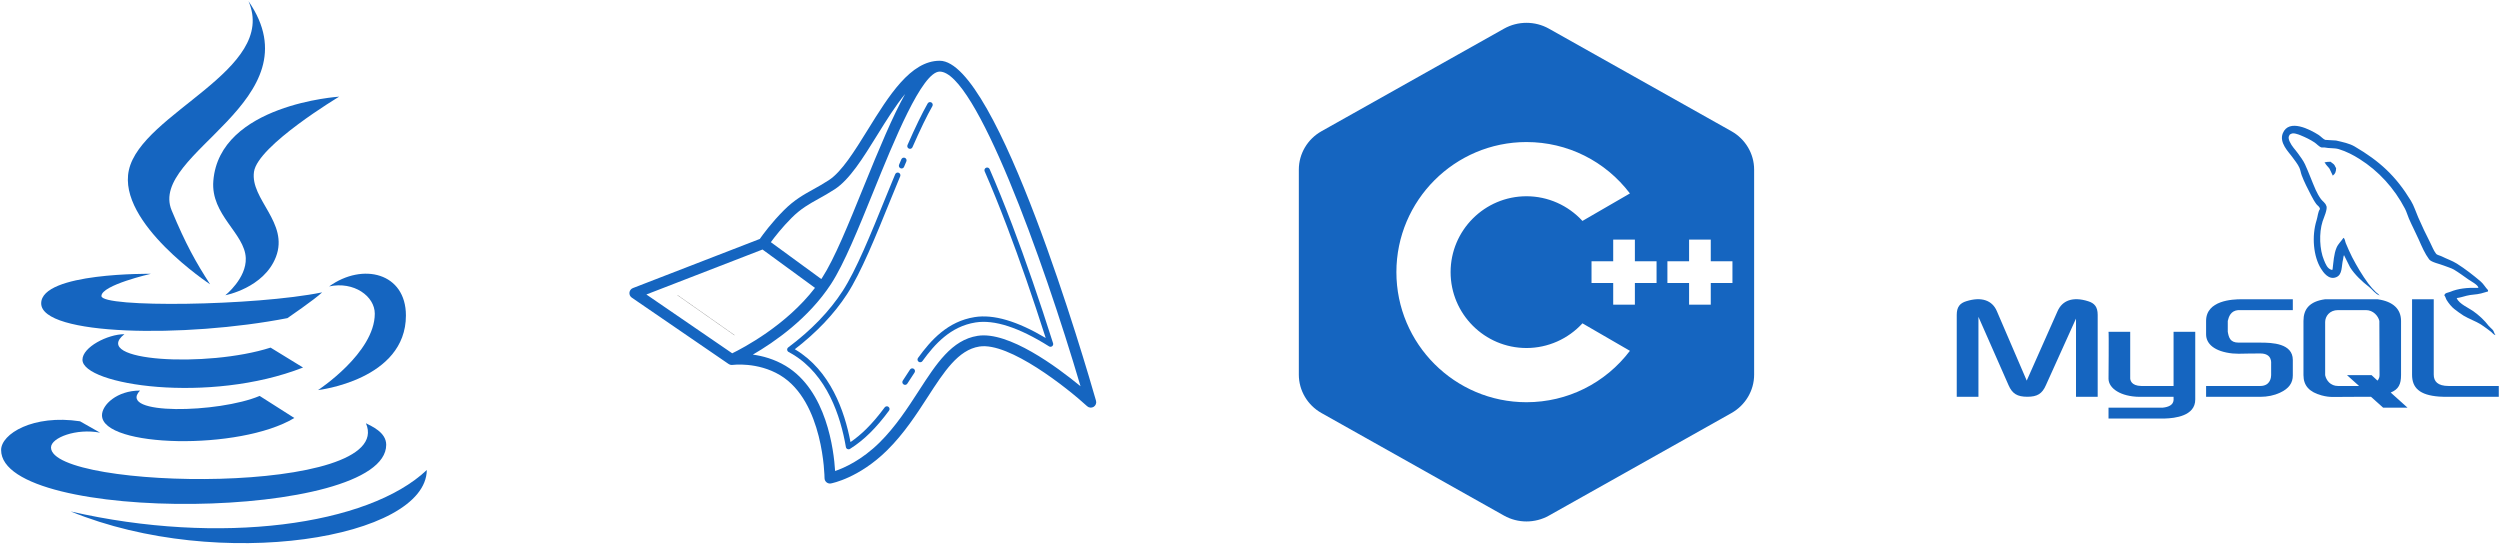 <?xml version="1.0" encoding="UTF-8" standalone="no"?>
<!-- Created with Inkscape (http://www.inkscape.org/) -->

<svg
   width="2219.478mm"
   height="483.289mm"
   viewBox="0 0 2219.478 483.289"
   version="1.1"
   id="svg5"
   inkscape:version="1.1 (c68e22c387, 2021-05-23)"
   sodipodi:docname="other_skills.svg"
   xmlns:inkscape="http://www.inkscape.org/namespaces/inkscape"
   xmlns:sodipodi="http://sodipodi.sourceforge.net/DTD/sodipodi-0.dtd"
   xmlns="http://www.w3.org/2000/svg"
   xmlns:svg="http://www.w3.org/2000/svg">
  <sodipodi:namedview
     id="namedview7"
     pagecolor="#ffffff"
     bordercolor="#666666"
     borderopacity="1.0"
     inkscape:pageshadow="2"
     inkscape:pageopacity="0.0"
     inkscape:pagecheckerboard="0"
     inkscape:document-units="mm"
     showgrid="false"
     inkscape:zoom="0.04"
     inkscape:cx="4475"
     inkscape:cy="1025"
     inkscape:window-width="1920"
     inkscape:window-height="1017"
     inkscape:window-x="-8"
     inkscape:window-y="-8"
     inkscape:window-maximized="1"
     inkscape:current-layer="g970"
     lock-margins="true"
     fit-margin-top="1"
     fit-margin-left="1"
     fit-margin-right="1"
     fit-margin-bottom="1" />
  <defs
     id="defs2" />
  <g
     inkscape:label="图层 1"
     inkscape:groupmode="layer"
     id="layer1"
     transform="translate(994.487,99.042)">
    <g
       id="g970"
       transform="matrix(4,0,0,4,-345.756,-427.809)"
       style="stroke-width:0.25">
      <g
         style="fill:#1565c0;fill-opacity:1;stroke-width:0.055"
         id="g833"
         transform="matrix(2.406,0,0,2.406,116.466,82.441)">
        <path
           d="m 43.911,12.003 v 0 L 27.069,2.54 c -1.276,-0.717 -2.861,-0.717 -4.138,0 L 6.089,12.003 C 4.801,12.727 4,14.081 4,15.537 v 18.927 c 0,1.455 0.8,2.809 2.089,3.533 l 16.842,9.464 c 0.638,0.358 1.354,0.538 2.069,0.538 0.715,0 1.431,-0.179 2.069,-0.538 L 43.911,37.998 C 45.2,37.272 46,35.918 46,34.463 V 15.537 c 0,-1.456 -0.801,-2.81 -2.089,-3.534 z M 25,37 c -6.617,0 -12,-5.383 -12,-12 0,-6.617 5.383,-12 12,-12 3.78,0 7.275,1.755 9.542,4.741 l -4.38,2.536 C 28.844,18.837 26.973,18 25,18 c -3.86,0 -7,3.14 -7,7 0,3.86 3.14,7 7,7 1.973,0 3.844,-0.837 5.162,-2.277 l 4.38,2.536 C 32.275,35.245 28.78,37 25,37 Z M 37,26 h -2 v 2 h -2 v -2 h -2 v -2 h 2 v -2 h 2 v 2 h 2 z m 7,0 h -2 v 2 h -2 v -2 h -2 v -2 h 2 v -2 h 2 v 2 h 2 z"
           id="path824"
           style="fill:#1565c0;fill-opacity:1;stroke-width:0.055" />
      </g>
      <g
         style="fill:#1565c0;fill-opacity:1;stroke-width:0.055"
         id="g862"
         transform="matrix(2.406,0,0,2.406,-174.846,82.447)">
        <path
           d="m 24.646,26.121 c -1.302,-2.014 -2.242,-3.68 -3.548,-6.817 -2.208,-5.306 13.433,-10.1 7.087,-19.306 2.75,6.363 -9.863,10.291 -11.034,15.593 -1.076,4.871 7.488,10.53 7.495,10.53 z"
           id="path835"
           style="fill:#1565c0;fill-opacity:1;stroke-width:0.055" />
        <path
           d="m 24.942,16.583 c -0.251,3.148 2.903,4.828 2.993,7.119 0.073,1.871 -1.885,3.428 -1.885,3.428 0,0 3.552,-0.667 4.662,-3.524 1.231,-3.167 -2.386,-5.331 -2.019,-7.867 0.351,-2.426 7.858,-6.928 7.858,-6.928 0,0 -11.046,0.7 -11.609,7.772 z m 10.683,9.732 c 2.283,-0.492 4.211,0.904 4.211,2.515 0,3.624 -5.236,7.049 -5.236,7.049 0,0 8.108,-0.927 8.108,-6.881 0,-3.933 -3.983,-4.914 -7.083,-2.683 z"
           id="path837"
           style="fill:#1565c0;fill-opacity:1;stroke-width:0.055" />
        <path
           d="m 31.779,29.24 c 0,0 2.529,-1.73 3.201,-2.376 -6.202,1.264 -20.36,1.432 -20.36,0.337 0,-1.009 4.563,-2.049 4.563,-2.049 0,0 -10.12,-0.139 -10.12,2.726 10e-4,2.991 13.252,3.202 22.716,1.362 z"
           id="path839"
           style="fill:#1565c0;fill-opacity:1;stroke-width:0.055" />
        <path
           d="m 30.223,31.96 c -5.867,1.878 -16.685,1.276 -13.483,-1.238 -1.554,0 -3.87,1.202 -3.87,2.357 0,2.325 11.693,4.115 20.349,0.719 z"
           id="path841"
           style="fill:#1565c0;fill-opacity:1;stroke-width:0.055" />
        <path
           d="m 18.18,35.922 c -2.128,0 -3.509,1.315 -3.509,2.28 0,2.985 12.708,3.286 17.744,0.251 l -3.2,-2.037 C 25.454,38.007 16.008,38.222 18.18,35.922 Z"
           id="path843"
           style="fill:#1565c0;fill-opacity:1;stroke-width:0.055" />
        <path
           d="m 40.89,40.924 c 0,-1.167 -1.374,-1.721 -1.87,-1.986 2.901,6.718 -29.052,6.196 -29.052,2.233 0,-0.904 2.347,-1.787 4.525,-1.365 L 12.645,38.757 C 8.31,38.102 5.366,39.928 5.366,41.405 5.365,48.281 40.89,47.95 40.89,40.924 Z"
           id="path845"
           style="fill:#1565c0;fill-opacity:1;stroke-width:0.055" />
        <path
           d="m 44.635,43.25 c -5.4,5.119 -19.089,6.984 -32.853,3.823 13.763,5.631 32.785,2.463 32.853,-3.823 z"
           id="path847"
           style="fill:#1565c0;fill-opacity:1;stroke-width:0.055" />
      </g>
      <g
         style="fill:#1565c0;fill-opacity:1;stroke-width:0.055"
         id="g894"
         transform="matrix(1.203,0,0,1.203,-29.705,83.646)">
        <path
           d="M 92.087,72.725 C 90.252,66.305 73.86,10 63.25,10 c -5.383,0 -9.383,6.454 -13.251,12.696 -2.481,4.004 -4.825,7.786 -7.208,9.336 -1.034,0.673 -1.965,1.19 -2.865,1.69 -1.808,1.004 -3.515,1.953 -5.415,3.854 -2.288,2.287 -3.926,4.543 -4.453,5.299 L 6.639,51.942 c -0.346,0.134 -0.589,0.449 -0.632,0.817 -0.043,0.368 0.122,0.73 0.428,0.94 L 24.31,65.95 24.313,65.945 c 0.2,0.137 0.446,0.205 0.699,0.171 0.045,-0.006 4.631,-0.601 8.789,1.894 8.058,4.834 8.199,18.852 8.199,18.993 10e-4,0.296 0.134,0.578 0.362,0.767 C 42.543,87.92 42.77,88 43,88 c 0.062,0 0.122,-0.005 0.183,-0.017 0.211,-0.039 5.209,-1.017 10.375,-6.125 3.115,-3.081 5.441,-6.676 7.493,-9.848 3.008,-4.65 5.605,-8.666 9.508,-9.283 5.492,-0.87 16.224,7.653 19.891,11.01 0.33,0.302 0.819,0.348 1.202,0.113 0.379,-0.235 0.557,-0.694 0.435,-1.125 z M 35.925,38.99 c 1.703,-1.703 3.218,-2.545 4.973,-3.52 0.93,-0.517 1.892,-1.051 2.984,-1.762 2.757,-1.793 5.215,-5.76 7.817,-9.958 1.683,-2.715 3.393,-5.466 5.176,-7.627 -2.265,4.03 -4.73,9.912 -7.708,17.257 -2.745,6.77 -5.337,13.164 -7.618,16.675 -0.048,0.074 -0.099,0.145 -0.147,0.218 l -9.308,-6.802 c 0.717,-0.978 2.085,-2.736 3.831,-4.481 z M 24.967,63.975 9.13,53.123 30.558,44.826 40.239,51.9 c -5.316,6.924 -13.23,11.08 -15.272,12.075 z m 45.279,-3.224 c -4.784,0.757 -7.606,5.12 -10.874,10.172 -1.997,3.086 -4.26,6.584 -7.221,9.512 -3.299,3.262 -6.543,4.69 -8.2,5.255 C 43.721,81.87 42.398,70.835 34.83,66.294 32.731,65.035 30.562,64.46 28.775,64.214 32.702,61.941 39.055,57.564 43.226,51.143 45.611,47.471 48.238,40.991 51.02,34.13 54.807,24.791 59.992,12 63.25,12 69.801,12 82.231,46.33 89.228,70.05 84.85,66.453 75.932,59.849 70.246,60.751 Z"
           id="path864"
           style="fill:#1565c0;fill-opacity:1;stroke-width:0.055" />
        <path
           d="m 57.765,26.25 c -0.067,0 -0.136,-0.014 -0.201,-0.042 -0.253,-0.111 -0.367,-0.406 -0.257,-0.659 1.458,-3.323 2.675,-5.833 3.721,-7.671 0.136,-0.24 0.44,-0.325 0.682,-0.188 0.24,0.136 0.324,0.442 0.188,0.682 -1.028,1.809 -2.23,4.288 -3.674,7.579 -0.083,0.187 -0.267,0.299 -0.459,0.299 z"
           id="path866"
           style="fill:#1565c0;fill-opacity:1;stroke-width:0.055" />
        <path
           d="m 56.213,29.875 c -0.064,0 -0.131,-0.013 -0.193,-0.039 -0.255,-0.107 -0.375,-0.4 -0.268,-0.655 l 0.423,-1.001 c 0.107,-0.255 0.399,-0.372 0.655,-0.266 0.254,0.108 0.373,0.401 0.265,0.655 l -0.421,0.999 c -0.08,0.192 -0.266,0.307 -0.461,0.307 z"
           id="path868"
           style="fill:#1565c0;fill-opacity:1;stroke-width:0.055" />
        <path
           d="m 46.432,81.686 c -0.069,0 -0.139,-0.014 -0.204,-0.043 C 46.076,81.575 45.967,81.435 45.939,81.27 44.965,75.564 42.47,67.963 36.117,64.151 35.868,64.002 35.618,63.86 35.369,63.727 c -0.151,-0.081 -0.25,-0.232 -0.264,-0.403 -0.013,-0.17 0.063,-0.336 0.199,-0.438 4.226,-3.158 7.597,-6.65 10.02,-10.38 2.516,-3.874 5.186,-10.461 8.014,-17.436 0.403,-0.997 0.824,-2.014 1.282,-3.123 l 0.419,-1.013 c 0.105,-0.255 0.397,-0.374 0.652,-0.271 0.256,0.105 0.377,0.398 0.271,0.653 l -0.418,1.013 c -0.458,1.107 -0.878,2.123 -1.281,3.117 -2.846,7.02 -5.533,13.65 -8.102,17.604 -2.368,3.647 -5.612,7.067 -9.648,10.173 0.039,0.023 0.078,0.046 0.117,0.07 6.401,3.84 9.062,11.245 10.16,17.059 1.012,-0.693 1.984,-1.5 2.9,-2.406 1.135,-1.122 2.248,-2.428 3.405,-3.994 0.166,-0.222 0.48,-0.268 0.699,-0.104 0.223,0.164 0.27,0.477 0.105,0.699 -1.188,1.607 -2.335,2.952 -3.507,4.11 -1.154,1.142 -2.397,2.135 -3.695,2.952 -0.08,0.051 -0.173,0.077 -0.265,0.077 z"
           id="path870"
           style="fill:#1565c0;fill-opacity:1;stroke-width:0.055" />
        <path
           fill="#000000"
           d="m 58.186,67.25 c -0.445,0.671 -0.888,1.355 -1.334,2.044"
           id="path872"
           style="fill:#1565c0;fill-opacity:1;stroke-width:0.055" />
        <path
           d="m 56.853,69.794 c -0.094,0 -0.188,-0.026 -0.271,-0.08 -0.231,-0.15 -0.298,-0.459 -0.148,-0.691 0.446,-0.691 0.89,-1.376 1.338,-2.049 0.152,-0.231 0.463,-0.292 0.693,-0.14 0.229,0.153 0.292,0.463 0.139,0.693 -0.444,0.669 -0.886,1.352 -1.33,2.039 -0.097,0.147 -0.258,0.228 -0.421,0.228 z"
           id="path874"
           style="fill:#1565c0;fill-opacity:1;stroke-width:0.055" />
        <path
           d="m 59.651,65.625 c -0.102,0 -0.204,-0.031 -0.293,-0.095 -0.224,-0.162 -0.274,-0.475 -0.112,-0.698 2.378,-3.286 5.479,-6.751 10.453,-7.537 3.479,-0.555 7.834,0.723 13.106,3.852 -2.395,-7.483 -4.786,-14.379 -7.116,-20.514 -1.432,-3.77 -2.826,-7.213 -4.146,-10.234 -0.11,-0.253 0.005,-0.548 0.258,-0.658 0.254,-0.111 0.548,0.004 0.658,0.258 1.327,3.036 2.729,6.495 4.166,10.279 2.468,6.5 5.005,13.849 7.541,21.843 0.063,0.2 -0.005,0.418 -0.171,0.547 -0.165,0.128 -0.395,0.14 -0.571,0.028 -5.565,-3.497 -10.084,-4.964 -13.568,-4.413 -4.612,0.729 -7.542,4.017 -9.799,7.136 -0.098,0.134 -0.251,0.206 -0.406,0.206 z"
           id="path876"
           style="fill:#1565c0;fill-opacity:1;stroke-width:0.055" />
        <line
           x1="14.875"
           x2="25.375"
           y1="53.25"
           y2="60.625"
           fill="#000000"
           stroke="#000000"
           stroke-linecap="round"
           stroke-linejoin="round"
           stroke-miterlimit="10"
           id="line878"
           style="fill:#1565c0;fill-opacity:1;stroke-width:0.027" />
      </g>
      <g
         style="fill:#1565c0;fill-opacity:1;stroke-width:0.055"
         id="g923"
         transform="matrix(2.406,0,0,2.406,272.116,90.868)">
        <path
           d="m -0.738,-88.593 h 2 v -7.381 l 2.778,6.31 c 0.343,0.787 0.811,1.065 1.731,1.065 0.92,0 1.37,-0.278 1.713,-1.065 l 2.778,-6.148 v 7.219 h 2 v -7.561 c 0,-0.726 -0.289,-1.078 -0.884,-1.259 -1.424,-0.448 -2.38,-0.061 -2.813,0.908 l -2.849,6.417 -2.759,-6.417 c -0.415,-0.969 -1.388,-1.356 -2.813,-0.908 -0.595,0.181 -0.884,0.533 -0.884,1.259 v 7.561 z"
           transform="translate(0.738,121.593)"
           id="path896"
           style="fill:#1565c0;fill-opacity:1;stroke-width:0.055" />
        <path
           d="m -86.444,-115.416 h 2 v 4.224 c -0.016,0.208 0.067,0.761 1.031,0.776 0.492,0.008 2.939,0 2.969,0 v -5 h 2 c 0.008,0 0,6.217 0,6.243 0.01,1.533 -1.904,1.731 -2.785,1.757 h -5.215 v -1 c 0.01,0 4.987,10e-4 5.001,0 1.133,-0.12 0.999,-0.744 0.999,-0.933 v -0.067 h -3.137 c -1.74,-0.016 -2.849,-0.782 -2.862,-1.656 -0.001,-0.081 0.038,-4.306 -0.001,-4.344 z"
           transform="translate(100.444,142.416)"
           id="path898"
           style="fill:#1565c0;fill-opacity:1;stroke-width:0.055" />
        <path
           d="m -148.496,-91.557 h 5.008 c 0.656,0 1.294,-0.137 1.8,-0.375 0.844,-0.387 1.192,-0.912 1.192,-1.6 v -1.425 c 0,-1.538 -1.906,-1.6 -3,-1.6 h -2 c -0.787,0 -0.906,-0.475 -1,-1 v -1 c 0.094,-0.4 0.269,-0.938 0.962,-1 0.805,0 5.038,0 5.038,0 v -1 h -4.756 c -0.787,0 -3.244,0.094 -3.244,2 v 1.237 c 0,0.875 0.769,1.588 2.438,1.763 0.188,0.012 0.375,0.025 0.562,0.025 0,0 1.944,-0.038 2,-0.025 1.125,0 1,0.875 1,1 v 1 c 0,0.138 -0.031,1 -1.011,1 -0.075,0 -4.989,0 -4.989,0 z"
           transform="translate(171.496,124.557)"
           id="path900"
           style="fill:#1565c0;fill-opacity:1;stroke-width:0.055" />
        <path
           d="m -266.656,-93.599 c 0,1.207 0.682,1.884 2.492,2.02 0.169,0.011 0.339,0.022 0.508,0.022 h 5 v -1 h -4.62 c -1.032,0 -1.38,-0.433 -1.38,-1.053 v -6.947 h -2 z"
           transform="translate(308.656,124.557)"
           id="path902"
           style="fill:#1565c0;fill-opacity:1;stroke-width:0.055" />
        <path
           d="m -204.757,-93.666 v -5 c 0,-1.063 0.521,-1.796 1.996,-2 h 0.7 3.591 0.547 c 1.475,0.204 2.167,0.937 2.167,2 v 4.981 c 0,0.862 -0.224,1.324 -0.954,1.624 l 1.549,1.394 h -2.25 l -1.115,-1 h -1.309 l -2.225,0.013 c -0.322,0 -0.661,-0.045 -1.034,-0.147 -1.12,-0.305 -1.663,-0.893 -1.663,-1.865 z m 2,0 c 0.102,0.486 0.493,1 1.188,1 h 1.942 l -1.113,-1 h 2.266 l 0.541,0.502 c 0,0 0.194,-0.158 0.194,-0.502 0,-0.344 -0.017,-5 -0.017,-5 -0.102,-0.452 -0.56,-1 -1.238,-1 h -2.574 c -0.78,0 -1.188,0.571 -1.188,1.102 v 4.898 z"
           transform="translate(236.74,124.666)"
           id="path904"
           style="fill:#1565c0;fill-opacity:1;stroke-width:0.055" />
        <path
           d="m -193.466,27.589 c -1.074,-0.029 -1.894,0.071 -2.595,0.366 -0.199,0.084 -0.517,0.086 -0.55,0.336 0.109,0.115 0.126,0.286 0.214,0.427 0.167,0.271 0.45,0.634 0.702,0.824 0.276,0.208 0.56,0.431 0.855,0.611 0.525,0.32 1.112,0.503 1.618,0.824 0.298,0.189 0.594,0.428 0.885,0.641 0.144,0.106 0.24,0.27 0.427,0.336 0,-0.01 0,-0.02 0,-0.03 -0.098,-0.125 -0.124,-0.297 -0.214,-0.428 -0.132,-0.132 -0.265,-0.265 -0.397,-0.397 -0.388,-0.515 -0.881,-0.968 -1.404,-1.343 -0.418,-0.3 -1.352,-0.705 -1.527,-1.191 -0.01,-0.01 -0.02,-0.02 -0.031,-0.031 0.296,-0.033 0.643,-0.141 0.916,-0.214 0.459,-0.123 0.869,-0.091 1.343,-0.214 0.214,-0.061 0.427,-0.122 0.641,-0.183 0,-0.041 0,-0.081 0,-0.122 -0.24,-0.246 -0.411,-0.571 -0.672,-0.794 -0.684,-0.582 -1.43,-1.164 -2.198,-1.649 -0.426,-0.269 -0.953,-0.444 -1.404,-0.672 -0.152,-0.077 -0.419,-0.117 -0.519,-0.244 -0.237,-0.302 -0.366,-0.686 -0.549,-1.038 -0.383,-0.738 -0.76,-1.544 -1.099,-2.32 -0.232,-0.529 -0.383,-1.052 -0.672,-1.527 -1.386,-2.279 -2.879,-3.655 -5.19,-5.007 -0.492,-0.288 -1.084,-0.401 -1.71,-0.55 -0.336,-0.02 -0.672,-0.041 -1.008,-0.061 -0.205,-0.086 -0.418,-0.336 -0.611,-0.458 -0.766,-0.484 -2.73,-1.536 -3.297,-0.153 -0.358,0.873 0.535,1.725 0.855,2.168 0.224,0.31 0.511,0.658 0.672,1.008 0.105,0.229 0.124,0.459 0.214,0.702 0.222,0.598 0.573,1.279 0.86,1.832 0.145,0.28 0.305,0.574 0.489,0.824 0.112,0.153 0.305,0.221 0.336,0.458 -0.189,0.264 -0.199,0.673 -0.305,1.008 -0.477,1.505 -0.297,3.375 0.397,4.488 0.213,0.342 0.715,1.075 1.404,0.794 0.603,-0.246 0.469,-1.007 0.641,-1.679 0.039,-0.152 0.015,-0.264 0.092,-0.366 0,0.01 0,0.02 0,0.031 0.183,0.366 0.366,0.733 0.55,1.099 0.407,0.655 1.129,1.34 1.74,1.802 0.317,0.24 0.567,0.654 0.977,0.794 0,-0.01 0,-0.02 0,-0.031 -0.01,0 -0.02,0 -0.031,0 -0.079,-0.124 -0.204,-0.175 -0.305,-0.275 -0.239,-0.234 -0.505,-0.525 -0.702,-0.794 -0.556,-0.755 -1.048,-1.582 -1.496,-2.443 -0.214,-0.411 -0.4,-0.864 -0.58,-1.282 -0.07,-0.161 -0.069,-0.405 -0.214,-0.489 -0.198,0.306 -0.488,0.554 -0.641,0.916 -0.244,0.578 -0.276,1.284 -0.366,2.015 -0.054,0.019 -0.03,0.006 -0.061,0.03 -0.425,-0.103 -0.575,-0.54 -0.733,-0.916 -0.4,-0.95 -0.474,-2.479 -0.122,-3.572 0.091,-0.283 0.502,-1.174 0.336,-1.435 -0.079,-0.261 -0.342,-0.412 -0.488,-0.611 -0.182,-0.246 -0.363,-0.571 -0.489,-0.855 -0.327,-0.741 -0.638,-1.602 -0.982,-2.351 -0.165,-0.358 -0.443,-0.72 -0.672,-1.038 -0.253,-0.352 -0.537,-0.612 -0.733,-1.038 -0.07,-0.151 -0.165,-0.394 -0.061,-0.55 0.033,-0.105 0.079,-0.149 0.183,-0.183 0.177,-0.137 0.67,0.045 0.855,0.122 0.49,0.203 0.898,0.397 1.313,0.672 0.199,0.132 0.4,0.387 0.641,0.458 0.092,0 0.183,0 0.275,0 0.43,0.099 0.911,0.031 1.313,0.153 0.71,0.216 1.346,0.551 1.923,0.916 1.76,1.111 3.199,2.693 4.183,4.58 0.158,0.304 0.227,0.594 0.366,0.916 0.281,0.65 0.636,1.319 0.916,1.954 0.279,0.634 0.552,1.274 0.947,1.802 0.208,0.277 1.01,0.426 1.374,0.58 0.255,0.108 0.674,0.22 0.916,0.366 0.462,0.279 0.91,0.611 1.343,0.916 0.217,0.154 0.883,0.489 0.916,0.765 z"
           transform="translate(241.59,-4.643)"
           id="path906"
           style="fill:#1565c0;fill-opacity:1;stroke-width:0.055" />
        <path
           d="m -238.028,-13.489 c -0.224,-0.004 -0.382,0.024 -0.55,0.061 0,0.01 0,0.02 0,0.031 0.01,0 0.02,0 0.031,0 0.107,0.219 0.295,0.361 0.427,0.55 0.102,0.214 0.203,0.427 0.305,0.641 0.01,-0.01 0.02,-0.02 0.03,-0.03 0.189,-0.133 0.276,-0.346 0.275,-0.672 -0.076,-0.08 -0.087,-0.18 -0.153,-0.275 -0.086,-0.128 -0.255,-0.2 -0.365,-0.306 z"
           transform="translate(272.504,24.803)"
           id="path908"
           style="fill:#1565c0;fill-opacity:1;stroke-width:0.055" />
      </g>
    </g>
  </g>
</svg>
